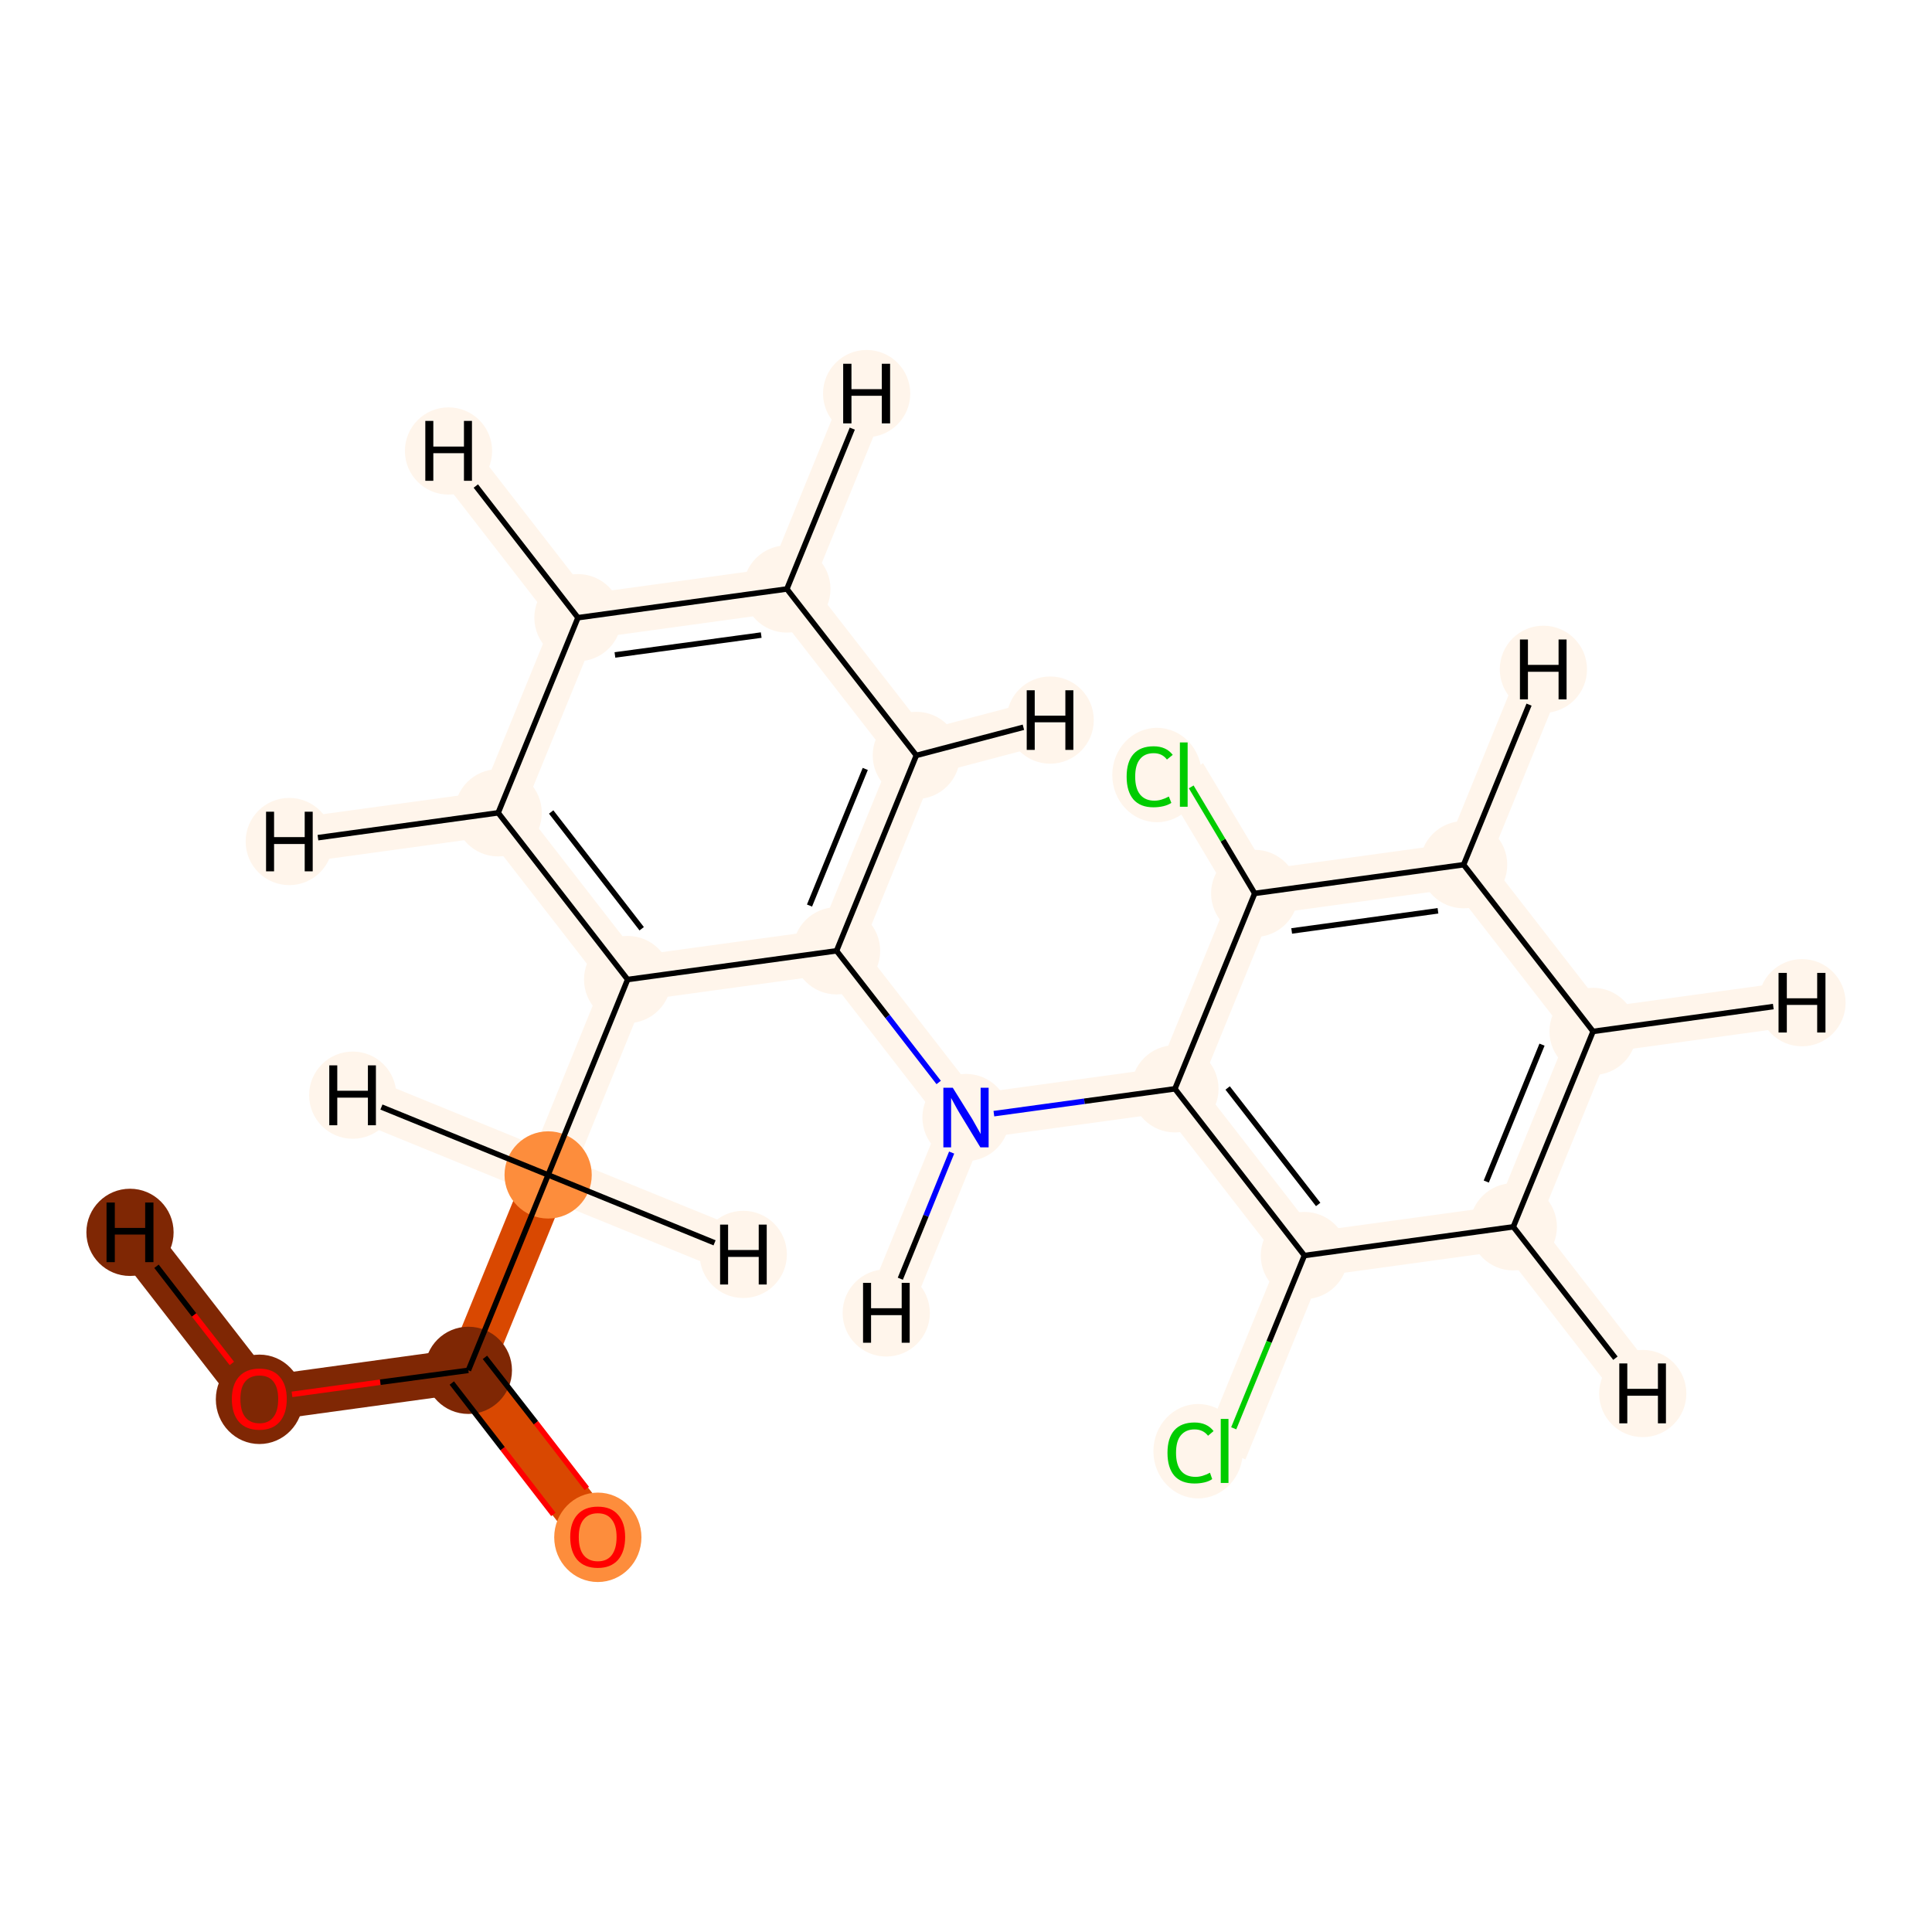 <?xml version='1.0' encoding='iso-8859-1'?>
<svg version='1.1' baseProfile='full'
              xmlns='http://www.w3.org/2000/svg'
                      xmlns:rdkit='http://www.rdkit.org/xml'
                      xmlns:xlink='http://www.w3.org/1999/xlink'
                  xml:space='preserve'
width='700px' height='700px' viewBox='0 0 700 700'>
<!-- END OF HEADER -->
<rect style='opacity:1.0;fill:#FFFFFF;stroke:none' width='700.0' height='700.0' x='0.0' y='0.0'> </rect>
<path d='M 94.0,506.9 L 169.7,496.5' style='fill:none;fill-rule:evenodd;stroke:#7F2704;stroke-width:16.3px;stroke-linecap:butt;stroke-linejoin:miter;stroke-opacity:1' />
<path d='M 94.0,506.9 L 47.1,446.5' style='fill:none;fill-rule:evenodd;stroke:#7F2704;stroke-width:16.3px;stroke-linecap:butt;stroke-linejoin:miter;stroke-opacity:1' />
<path d='M 169.7,496.5 L 216.6,556.8' style='fill:none;fill-rule:evenodd;stroke:#D94801;stroke-width:16.3px;stroke-linecap:butt;stroke-linejoin:miter;stroke-opacity:1' />
<path d='M 169.7,496.5 L 198.6,425.7' style='fill:none;fill-rule:evenodd;stroke:#D94801;stroke-width:16.3px;stroke-linecap:butt;stroke-linejoin:miter;stroke-opacity:1' />
<path d='M 198.6,425.7 L 227.4,354.9' style='fill:none;fill-rule:evenodd;stroke:#FFF5EB;stroke-width:16.3px;stroke-linecap:butt;stroke-linejoin:miter;stroke-opacity:1' />
<path d='M 198.6,425.7 L 269.3,454.5' style='fill:none;fill-rule:evenodd;stroke:#FFF5EB;stroke-width:16.3px;stroke-linecap:butt;stroke-linejoin:miter;stroke-opacity:1' />
<path d='M 198.6,425.7 L 127.8,396.8' style='fill:none;fill-rule:evenodd;stroke:#FFF5EB;stroke-width:16.3px;stroke-linecap:butt;stroke-linejoin:miter;stroke-opacity:1' />
<path d='M 227.4,354.9 L 180.5,294.5' style='fill:none;fill-rule:evenodd;stroke:#FFF5EB;stroke-width:16.3px;stroke-linecap:butt;stroke-linejoin:miter;stroke-opacity:1' />
<path d='M 227.4,354.9 L 303.1,344.5' style='fill:none;fill-rule:evenodd;stroke:#FFF5EB;stroke-width:16.3px;stroke-linecap:butt;stroke-linejoin:miter;stroke-opacity:1' />
<path d='M 180.5,294.5 L 209.4,223.8' style='fill:none;fill-rule:evenodd;stroke:#FFF5EB;stroke-width:16.3px;stroke-linecap:butt;stroke-linejoin:miter;stroke-opacity:1' />
<path d='M 180.5,294.5 L 104.8,304.9' style='fill:none;fill-rule:evenodd;stroke:#FFF5EB;stroke-width:16.3px;stroke-linecap:butt;stroke-linejoin:miter;stroke-opacity:1' />
<path d='M 209.4,223.8 L 285.1,213.4' style='fill:none;fill-rule:evenodd;stroke:#FFF5EB;stroke-width:16.3px;stroke-linecap:butt;stroke-linejoin:miter;stroke-opacity:1' />
<path d='M 209.4,223.8 L 162.5,163.4' style='fill:none;fill-rule:evenodd;stroke:#FFF5EB;stroke-width:16.3px;stroke-linecap:butt;stroke-linejoin:miter;stroke-opacity:1' />
<path d='M 285.1,213.4 L 332.0,273.7' style='fill:none;fill-rule:evenodd;stroke:#FFF5EB;stroke-width:16.3px;stroke-linecap:butt;stroke-linejoin:miter;stroke-opacity:1' />
<path d='M 285.1,213.4 L 314.0,142.6' style='fill:none;fill-rule:evenodd;stroke:#FFF5EB;stroke-width:16.3px;stroke-linecap:butt;stroke-linejoin:miter;stroke-opacity:1' />
<path d='M 332.0,273.7 L 303.1,344.5' style='fill:none;fill-rule:evenodd;stroke:#FFF5EB;stroke-width:16.3px;stroke-linecap:butt;stroke-linejoin:miter;stroke-opacity:1' />
<path d='M 332.0,273.7 L 380.5,260.9' style='fill:none;fill-rule:evenodd;stroke:#FFF5EB;stroke-width:16.3px;stroke-linecap:butt;stroke-linejoin:miter;stroke-opacity:1' />
<path d='M 303.1,344.5 L 350.0,404.9' style='fill:none;fill-rule:evenodd;stroke:#FFF5EB;stroke-width:16.3px;stroke-linecap:butt;stroke-linejoin:miter;stroke-opacity:1' />
<path d='M 350.0,404.9 L 425.7,394.5' style='fill:none;fill-rule:evenodd;stroke:#FFF5EB;stroke-width:16.3px;stroke-linecap:butt;stroke-linejoin:miter;stroke-opacity:1' />
<path d='M 350.0,404.9 L 321.1,475.7' style='fill:none;fill-rule:evenodd;stroke:#FFF5EB;stroke-width:16.3px;stroke-linecap:butt;stroke-linejoin:miter;stroke-opacity:1' />
<path d='M 425.7,394.5 L 472.6,454.9' style='fill:none;fill-rule:evenodd;stroke:#FFF5EB;stroke-width:16.3px;stroke-linecap:butt;stroke-linejoin:miter;stroke-opacity:1' />
<path d='M 425.7,394.5 L 454.6,323.7' style='fill:none;fill-rule:evenodd;stroke:#FFF5EB;stroke-width:16.3px;stroke-linecap:butt;stroke-linejoin:miter;stroke-opacity:1' />
<path d='M 472.6,454.9 L 443.7,525.7' style='fill:none;fill-rule:evenodd;stroke:#FFF5EB;stroke-width:16.3px;stroke-linecap:butt;stroke-linejoin:miter;stroke-opacity:1' />
<path d='M 472.6,454.9 L 548.3,444.5' style='fill:none;fill-rule:evenodd;stroke:#FFF5EB;stroke-width:16.3px;stroke-linecap:butt;stroke-linejoin:miter;stroke-opacity:1' />
<path d='M 548.3,444.5 L 577.2,373.7' style='fill:none;fill-rule:evenodd;stroke:#FFF5EB;stroke-width:16.3px;stroke-linecap:butt;stroke-linejoin:miter;stroke-opacity:1' />
<path d='M 548.3,444.5 L 595.2,504.9' style='fill:none;fill-rule:evenodd;stroke:#FFF5EB;stroke-width:16.3px;stroke-linecap:butt;stroke-linejoin:miter;stroke-opacity:1' />
<path d='M 577.2,373.7 L 530.3,313.3' style='fill:none;fill-rule:evenodd;stroke:#FFF5EB;stroke-width:16.3px;stroke-linecap:butt;stroke-linejoin:miter;stroke-opacity:1' />
<path d='M 577.2,373.7 L 652.9,363.3' style='fill:none;fill-rule:evenodd;stroke:#FFF5EB;stroke-width:16.3px;stroke-linecap:butt;stroke-linejoin:miter;stroke-opacity:1' />
<path d='M 530.3,313.3 L 454.6,323.7' style='fill:none;fill-rule:evenodd;stroke:#FFF5EB;stroke-width:16.3px;stroke-linecap:butt;stroke-linejoin:miter;stroke-opacity:1' />
<path d='M 530.3,313.3 L 559.2,242.5' style='fill:none;fill-rule:evenodd;stroke:#FFF5EB;stroke-width:16.3px;stroke-linecap:butt;stroke-linejoin:miter;stroke-opacity:1' />
<path d='M 454.6,323.7 L 428.9,280.7' style='fill:none;fill-rule:evenodd;stroke:#FFF5EB;stroke-width:16.3px;stroke-linecap:butt;stroke-linejoin:miter;stroke-opacity:1' />
<ellipse cx='94.0' cy='507.0' rx='15.3' ry='15.7'  style='fill:#7F2704;fill-rule:evenodd;stroke:#7F2704;stroke-width:1.0px;stroke-linecap:butt;stroke-linejoin:miter;stroke-opacity:1' />
<ellipse cx='169.7' cy='496.5' rx='15.3' ry='15.3'  style='fill:#7F2704;fill-rule:evenodd;stroke:#7F2704;stroke-width:1.0px;stroke-linecap:butt;stroke-linejoin:miter;stroke-opacity:1' />
<ellipse cx='216.6' cy='557.0' rx='15.3' ry='15.7'  style='fill:#FD8D3C;fill-rule:evenodd;stroke:#FD8D3C;stroke-width:1.0px;stroke-linecap:butt;stroke-linejoin:miter;stroke-opacity:1' />
<ellipse cx='198.6' cy='425.7' rx='15.3' ry='15.3'  style='fill:#FD8D3C;fill-rule:evenodd;stroke:#FD8D3C;stroke-width:1.0px;stroke-linecap:butt;stroke-linejoin:miter;stroke-opacity:1' />
<ellipse cx='227.4' cy='354.9' rx='15.3' ry='15.3'  style='fill:#FFF5EB;fill-rule:evenodd;stroke:#FFF5EB;stroke-width:1.0px;stroke-linecap:butt;stroke-linejoin:miter;stroke-opacity:1' />
<ellipse cx='180.5' cy='294.5' rx='15.3' ry='15.3'  style='fill:#FFF5EB;fill-rule:evenodd;stroke:#FFF5EB;stroke-width:1.0px;stroke-linecap:butt;stroke-linejoin:miter;stroke-opacity:1' />
<ellipse cx='209.4' cy='223.8' rx='15.3' ry='15.3'  style='fill:#FFF5EB;fill-rule:evenodd;stroke:#FFF5EB;stroke-width:1.0px;stroke-linecap:butt;stroke-linejoin:miter;stroke-opacity:1' />
<ellipse cx='285.1' cy='213.4' rx='15.3' ry='15.3'  style='fill:#FFF5EB;fill-rule:evenodd;stroke:#FFF5EB;stroke-width:1.0px;stroke-linecap:butt;stroke-linejoin:miter;stroke-opacity:1' />
<ellipse cx='332.0' cy='273.7' rx='15.3' ry='15.3'  style='fill:#FFF5EB;fill-rule:evenodd;stroke:#FFF5EB;stroke-width:1.0px;stroke-linecap:butt;stroke-linejoin:miter;stroke-opacity:1' />
<ellipse cx='303.1' cy='344.5' rx='15.3' ry='15.3'  style='fill:#FFF5EB;fill-rule:evenodd;stroke:#FFF5EB;stroke-width:1.0px;stroke-linecap:butt;stroke-linejoin:miter;stroke-opacity:1' />
<ellipse cx='350.0' cy='404.9' rx='15.3' ry='15.3'  style='fill:#FFF5EB;fill-rule:evenodd;stroke:#FFF5EB;stroke-width:1.0px;stroke-linecap:butt;stroke-linejoin:miter;stroke-opacity:1' />
<ellipse cx='425.7' cy='394.5' rx='15.3' ry='15.3'  style='fill:#FFF5EB;fill-rule:evenodd;stroke:#FFF5EB;stroke-width:1.0px;stroke-linecap:butt;stroke-linejoin:miter;stroke-opacity:1' />
<ellipse cx='472.6' cy='454.9' rx='15.3' ry='15.3'  style='fill:#FFF5EB;fill-rule:evenodd;stroke:#FFF5EB;stroke-width:1.0px;stroke-linecap:butt;stroke-linejoin:miter;stroke-opacity:1' />
<ellipse cx='434.1' cy='525.8' rx='15.7' ry='16.6'  style='fill:#FFF5EB;fill-rule:evenodd;stroke:#FFF5EB;stroke-width:1.0px;stroke-linecap:butt;stroke-linejoin:miter;stroke-opacity:1' />
<ellipse cx='548.3' cy='444.5' rx='15.3' ry='15.3'  style='fill:#FFF5EB;fill-rule:evenodd;stroke:#FFF5EB;stroke-width:1.0px;stroke-linecap:butt;stroke-linejoin:miter;stroke-opacity:1' />
<ellipse cx='577.2' cy='373.7' rx='15.3' ry='15.3'  style='fill:#FFF5EB;fill-rule:evenodd;stroke:#FFF5EB;stroke-width:1.0px;stroke-linecap:butt;stroke-linejoin:miter;stroke-opacity:1' />
<ellipse cx='530.3' cy='313.3' rx='15.3' ry='15.3'  style='fill:#FFF5EB;fill-rule:evenodd;stroke:#FFF5EB;stroke-width:1.0px;stroke-linecap:butt;stroke-linejoin:miter;stroke-opacity:1' />
<ellipse cx='454.6' cy='323.7' rx='15.3' ry='15.3'  style='fill:#FFF5EB;fill-rule:evenodd;stroke:#FFF5EB;stroke-width:1.0px;stroke-linecap:butt;stroke-linejoin:miter;stroke-opacity:1' />
<ellipse cx='419.2' cy='280.8' rx='15.7' ry='16.6'  style='fill:#FFF5EB;fill-rule:evenodd;stroke:#FFF5EB;stroke-width:1.0px;stroke-linecap:butt;stroke-linejoin:miter;stroke-opacity:1' />
<ellipse cx='47.1' cy='446.5' rx='15.3' ry='15.3'  style='fill:#7F2704;fill-rule:evenodd;stroke:#7F2704;stroke-width:1.0px;stroke-linecap:butt;stroke-linejoin:miter;stroke-opacity:1' />
<ellipse cx='269.3' cy='454.5' rx='15.3' ry='15.3'  style='fill:#FFF5EB;fill-rule:evenodd;stroke:#FFF5EB;stroke-width:1.0px;stroke-linecap:butt;stroke-linejoin:miter;stroke-opacity:1' />
<ellipse cx='127.8' cy='396.8' rx='15.3' ry='15.3'  style='fill:#FFF5EB;fill-rule:evenodd;stroke:#FFF5EB;stroke-width:1.0px;stroke-linecap:butt;stroke-linejoin:miter;stroke-opacity:1' />
<ellipse cx='104.8' cy='304.9' rx='15.3' ry='15.3'  style='fill:#FFF5EB;fill-rule:evenodd;stroke:#FFF5EB;stroke-width:1.0px;stroke-linecap:butt;stroke-linejoin:miter;stroke-opacity:1' />
<ellipse cx='162.5' cy='163.4' rx='15.3' ry='15.3'  style='fill:#FFF5EB;fill-rule:evenodd;stroke:#FFF5EB;stroke-width:1.0px;stroke-linecap:butt;stroke-linejoin:miter;stroke-opacity:1' />
<ellipse cx='314.0' cy='142.6' rx='15.3' ry='15.3'  style='fill:#FFF5EB;fill-rule:evenodd;stroke:#FFF5EB;stroke-width:1.0px;stroke-linecap:butt;stroke-linejoin:miter;stroke-opacity:1' />
<ellipse cx='380.5' cy='260.9' rx='15.3' ry='15.3'  style='fill:#FFF5EB;fill-rule:evenodd;stroke:#FFF5EB;stroke-width:1.0px;stroke-linecap:butt;stroke-linejoin:miter;stroke-opacity:1' />
<ellipse cx='321.1' cy='475.7' rx='15.3' ry='15.3'  style='fill:#FFF5EB;fill-rule:evenodd;stroke:#FFF5EB;stroke-width:1.0px;stroke-linecap:butt;stroke-linejoin:miter;stroke-opacity:1' />
<ellipse cx='595.2' cy='504.9' rx='15.3' ry='15.3'  style='fill:#FFF5EB;fill-rule:evenodd;stroke:#FFF5EB;stroke-width:1.0px;stroke-linecap:butt;stroke-linejoin:miter;stroke-opacity:1' />
<ellipse cx='652.9' cy='363.3' rx='15.3' ry='15.3'  style='fill:#FFF5EB;fill-rule:evenodd;stroke:#FFF5EB;stroke-width:1.0px;stroke-linecap:butt;stroke-linejoin:miter;stroke-opacity:1' />
<ellipse cx='559.2' cy='242.5' rx='15.3' ry='15.3'  style='fill:#FFF5EB;fill-rule:evenodd;stroke:#FFF5EB;stroke-width:1.0px;stroke-linecap:butt;stroke-linejoin:miter;stroke-opacity:1' />
<path class='bond-0 atom-0 atom-1' d='M 105.8,505.2 L 137.8,500.8' style='fill:none;fill-rule:evenodd;stroke:#FF0000;stroke-width:2.0px;stroke-linecap:butt;stroke-linejoin:miter;stroke-opacity:1' />
<path class='bond-0 atom-0 atom-1' d='M 137.8,500.8 L 169.7,496.5' style='fill:none;fill-rule:evenodd;stroke:#000000;stroke-width:2.0px;stroke-linecap:butt;stroke-linejoin:miter;stroke-opacity:1' />
<path class='bond-20 atom-0 atom-19' d='M 84.0,494.0 L 70.3,476.4' style='fill:none;fill-rule:evenodd;stroke:#FF0000;stroke-width:2.0px;stroke-linecap:butt;stroke-linejoin:miter;stroke-opacity:1' />
<path class='bond-20 atom-0 atom-19' d='M 70.3,476.4 L 56.7,458.8' style='fill:none;fill-rule:evenodd;stroke:#000000;stroke-width:2.0px;stroke-linecap:butt;stroke-linejoin:miter;stroke-opacity:1' />
<path class='bond-1 atom-1 atom-2' d='M 163.7,501.1 L 182.1,524.9' style='fill:none;fill-rule:evenodd;stroke:#000000;stroke-width:2.0px;stroke-linecap:butt;stroke-linejoin:miter;stroke-opacity:1' />
<path class='bond-1 atom-1 atom-2' d='M 182.1,524.9 L 200.5,548.7' style='fill:none;fill-rule:evenodd;stroke:#FF0000;stroke-width:2.0px;stroke-linecap:butt;stroke-linejoin:miter;stroke-opacity:1' />
<path class='bond-1 atom-1 atom-2' d='M 175.7,491.8 L 194.2,515.5' style='fill:none;fill-rule:evenodd;stroke:#000000;stroke-width:2.0px;stroke-linecap:butt;stroke-linejoin:miter;stroke-opacity:1' />
<path class='bond-1 atom-1 atom-2' d='M 194.2,515.5 L 212.6,539.3' style='fill:none;fill-rule:evenodd;stroke:#FF0000;stroke-width:2.0px;stroke-linecap:butt;stroke-linejoin:miter;stroke-opacity:1' />
<path class='bond-2 atom-1 atom-3' d='M 169.7,496.5 L 198.6,425.7' style='fill:none;fill-rule:evenodd;stroke:#000000;stroke-width:2.0px;stroke-linecap:butt;stroke-linejoin:miter;stroke-opacity:1' />
<path class='bond-3 atom-3 atom-4' d='M 198.6,425.7 L 227.4,354.9' style='fill:none;fill-rule:evenodd;stroke:#000000;stroke-width:2.0px;stroke-linecap:butt;stroke-linejoin:miter;stroke-opacity:1' />
<path class='bond-21 atom-3 atom-20' d='M 198.6,425.7 L 258.9,450.3' style='fill:none;fill-rule:evenodd;stroke:#000000;stroke-width:2.0px;stroke-linecap:butt;stroke-linejoin:miter;stroke-opacity:1' />
<path class='bond-22 atom-3 atom-21' d='M 198.6,425.7 L 138.2,401.1' style='fill:none;fill-rule:evenodd;stroke:#000000;stroke-width:2.0px;stroke-linecap:butt;stroke-linejoin:miter;stroke-opacity:1' />
<path class='bond-4 atom-4 atom-5' d='M 227.4,354.9 L 180.5,294.5' style='fill:none;fill-rule:evenodd;stroke:#000000;stroke-width:2.0px;stroke-linecap:butt;stroke-linejoin:miter;stroke-opacity:1' />
<path class='bond-4 atom-4 atom-5' d='M 232.5,336.5 L 199.7,294.2' style='fill:none;fill-rule:evenodd;stroke:#000000;stroke-width:2.0px;stroke-linecap:butt;stroke-linejoin:miter;stroke-opacity:1' />
<path class='bond-18 atom-9 atom-4' d='M 303.1,344.5 L 227.4,354.9' style='fill:none;fill-rule:evenodd;stroke:#000000;stroke-width:2.0px;stroke-linecap:butt;stroke-linejoin:miter;stroke-opacity:1' />
<path class='bond-5 atom-5 atom-6' d='M 180.5,294.5 L 209.4,223.8' style='fill:none;fill-rule:evenodd;stroke:#000000;stroke-width:2.0px;stroke-linecap:butt;stroke-linejoin:miter;stroke-opacity:1' />
<path class='bond-23 atom-5 atom-22' d='M 180.5,294.5 L 115.2,303.5' style='fill:none;fill-rule:evenodd;stroke:#000000;stroke-width:2.0px;stroke-linecap:butt;stroke-linejoin:miter;stroke-opacity:1' />
<path class='bond-6 atom-6 atom-7' d='M 209.4,223.8 L 285.1,213.4' style='fill:none;fill-rule:evenodd;stroke:#000000;stroke-width:2.0px;stroke-linecap:butt;stroke-linejoin:miter;stroke-opacity:1' />
<path class='bond-6 atom-6 atom-7' d='M 222.8,237.3 L 275.8,230.1' style='fill:none;fill-rule:evenodd;stroke:#000000;stroke-width:2.0px;stroke-linecap:butt;stroke-linejoin:miter;stroke-opacity:1' />
<path class='bond-24 atom-6 atom-23' d='M 209.4,223.8 L 172.4,176.1' style='fill:none;fill-rule:evenodd;stroke:#000000;stroke-width:2.0px;stroke-linecap:butt;stroke-linejoin:miter;stroke-opacity:1' />
<path class='bond-7 atom-7 atom-8' d='M 285.1,213.4 L 332.0,273.7' style='fill:none;fill-rule:evenodd;stroke:#000000;stroke-width:2.0px;stroke-linecap:butt;stroke-linejoin:miter;stroke-opacity:1' />
<path class='bond-25 atom-7 atom-24' d='M 285.1,213.4 L 308.8,155.3' style='fill:none;fill-rule:evenodd;stroke:#000000;stroke-width:2.0px;stroke-linecap:butt;stroke-linejoin:miter;stroke-opacity:1' />
<path class='bond-8 atom-8 atom-9' d='M 332.0,273.7 L 303.1,344.5' style='fill:none;fill-rule:evenodd;stroke:#000000;stroke-width:2.0px;stroke-linecap:butt;stroke-linejoin:miter;stroke-opacity:1' />
<path class='bond-8 atom-8 atom-9' d='M 313.5,278.6 L 293.3,328.1' style='fill:none;fill-rule:evenodd;stroke:#000000;stroke-width:2.0px;stroke-linecap:butt;stroke-linejoin:miter;stroke-opacity:1' />
<path class='bond-26 atom-8 atom-25' d='M 332.0,273.7 L 370.8,263.5' style='fill:none;fill-rule:evenodd;stroke:#000000;stroke-width:2.0px;stroke-linecap:butt;stroke-linejoin:miter;stroke-opacity:1' />
<path class='bond-9 atom-9 atom-10' d='M 303.1,344.5 L 321.6,368.3' style='fill:none;fill-rule:evenodd;stroke:#000000;stroke-width:2.0px;stroke-linecap:butt;stroke-linejoin:miter;stroke-opacity:1' />
<path class='bond-9 atom-9 atom-10' d='M 321.6,368.3 L 340.1,392.2' style='fill:none;fill-rule:evenodd;stroke:#0000FF;stroke-width:2.0px;stroke-linecap:butt;stroke-linejoin:miter;stroke-opacity:1' />
<path class='bond-10 atom-10 atom-11' d='M 360.1,403.5 L 392.9,399.0' style='fill:none;fill-rule:evenodd;stroke:#0000FF;stroke-width:2.0px;stroke-linecap:butt;stroke-linejoin:miter;stroke-opacity:1' />
<path class='bond-10 atom-10 atom-11' d='M 392.9,399.0 L 425.7,394.5' style='fill:none;fill-rule:evenodd;stroke:#000000;stroke-width:2.0px;stroke-linecap:butt;stroke-linejoin:miter;stroke-opacity:1' />
<path class='bond-27 atom-10 atom-26' d='M 344.8,417.6 L 335.5,440.5' style='fill:none;fill-rule:evenodd;stroke:#0000FF;stroke-width:2.0px;stroke-linecap:butt;stroke-linejoin:miter;stroke-opacity:1' />
<path class='bond-27 atom-10 atom-26' d='M 335.5,440.5 L 326.2,463.3' style='fill:none;fill-rule:evenodd;stroke:#000000;stroke-width:2.0px;stroke-linecap:butt;stroke-linejoin:miter;stroke-opacity:1' />
<path class='bond-11 atom-11 atom-12' d='M 425.7,394.5 L 472.6,454.9' style='fill:none;fill-rule:evenodd;stroke:#000000;stroke-width:2.0px;stroke-linecap:butt;stroke-linejoin:miter;stroke-opacity:1' />
<path class='bond-11 atom-11 atom-12' d='M 444.8,394.2 L 477.6,436.4' style='fill:none;fill-rule:evenodd;stroke:#000000;stroke-width:2.0px;stroke-linecap:butt;stroke-linejoin:miter;stroke-opacity:1' />
<path class='bond-19 atom-17 atom-11' d='M 454.6,323.7 L 425.7,394.5' style='fill:none;fill-rule:evenodd;stroke:#000000;stroke-width:2.0px;stroke-linecap:butt;stroke-linejoin:miter;stroke-opacity:1' />
<path class='bond-12 atom-12 atom-13' d='M 472.6,454.9 L 459.8,486.2' style='fill:none;fill-rule:evenodd;stroke:#000000;stroke-width:2.0px;stroke-linecap:butt;stroke-linejoin:miter;stroke-opacity:1' />
<path class='bond-12 atom-12 atom-13' d='M 459.8,486.2 L 447.0,517.5' style='fill:none;fill-rule:evenodd;stroke:#00CC00;stroke-width:2.0px;stroke-linecap:butt;stroke-linejoin:miter;stroke-opacity:1' />
<path class='bond-13 atom-12 atom-14' d='M 472.6,454.9 L 548.3,444.5' style='fill:none;fill-rule:evenodd;stroke:#000000;stroke-width:2.0px;stroke-linecap:butt;stroke-linejoin:miter;stroke-opacity:1' />
<path class='bond-14 atom-14 atom-15' d='M 548.3,444.5 L 577.2,373.7' style='fill:none;fill-rule:evenodd;stroke:#000000;stroke-width:2.0px;stroke-linecap:butt;stroke-linejoin:miter;stroke-opacity:1' />
<path class='bond-14 atom-14 atom-15' d='M 538.5,428.1 L 558.7,378.5' style='fill:none;fill-rule:evenodd;stroke:#000000;stroke-width:2.0px;stroke-linecap:butt;stroke-linejoin:miter;stroke-opacity:1' />
<path class='bond-28 atom-14 atom-27' d='M 548.3,444.5 L 585.3,492.1' style='fill:none;fill-rule:evenodd;stroke:#000000;stroke-width:2.0px;stroke-linecap:butt;stroke-linejoin:miter;stroke-opacity:1' />
<path class='bond-15 atom-15 atom-16' d='M 577.2,373.7 L 530.3,313.3' style='fill:none;fill-rule:evenodd;stroke:#000000;stroke-width:2.0px;stroke-linecap:butt;stroke-linejoin:miter;stroke-opacity:1' />
<path class='bond-29 atom-15 atom-28' d='M 577.2,373.7 L 642.5,364.7' style='fill:none;fill-rule:evenodd;stroke:#000000;stroke-width:2.0px;stroke-linecap:butt;stroke-linejoin:miter;stroke-opacity:1' />
<path class='bond-16 atom-16 atom-17' d='M 530.3,313.3 L 454.6,323.7' style='fill:none;fill-rule:evenodd;stroke:#000000;stroke-width:2.0px;stroke-linecap:butt;stroke-linejoin:miter;stroke-opacity:1' />
<path class='bond-16 atom-16 atom-17' d='M 521.0,330.0 L 468.0,337.3' style='fill:none;fill-rule:evenodd;stroke:#000000;stroke-width:2.0px;stroke-linecap:butt;stroke-linejoin:miter;stroke-opacity:1' />
<path class='bond-30 atom-16 atom-29' d='M 530.3,313.3 L 554.0,255.3' style='fill:none;fill-rule:evenodd;stroke:#000000;stroke-width:2.0px;stroke-linecap:butt;stroke-linejoin:miter;stroke-opacity:1' />
<path class='bond-17 atom-17 atom-18' d='M 454.6,323.7 L 443.1,304.4' style='fill:none;fill-rule:evenodd;stroke:#000000;stroke-width:2.0px;stroke-linecap:butt;stroke-linejoin:miter;stroke-opacity:1' />
<path class='bond-17 atom-17 atom-18' d='M 443.1,304.4 L 431.6,285.1' style='fill:none;fill-rule:evenodd;stroke:#00CC00;stroke-width:2.0px;stroke-linecap:butt;stroke-linejoin:miter;stroke-opacity:1' />
<path  class='atom-0' d='M 84.0 506.9
Q 84.0 501.7, 86.6 498.8
Q 89.2 495.9, 94.0 495.9
Q 98.8 495.9, 101.3 498.8
Q 103.9 501.7, 103.9 506.9
Q 103.9 512.2, 101.3 515.2
Q 98.7 518.1, 94.0 518.1
Q 89.2 518.1, 86.6 515.2
Q 84.0 512.2, 84.0 506.9
M 94.0 515.7
Q 97.3 515.7, 99.0 513.5
Q 100.8 511.3, 100.8 506.9
Q 100.8 502.7, 99.0 500.5
Q 97.3 498.4, 94.0 498.4
Q 90.7 498.4, 88.9 500.5
Q 87.1 502.6, 87.1 506.9
Q 87.1 511.3, 88.9 513.5
Q 90.7 515.7, 94.0 515.7
' fill='#FF0000'/>
<path  class='atom-2' d='M 206.6 556.9
Q 206.6 551.7, 209.2 548.8
Q 211.8 545.9, 216.6 545.9
Q 221.4 545.9, 223.9 548.8
Q 226.5 551.7, 226.5 556.9
Q 226.5 562.2, 223.9 565.2
Q 221.3 568.1, 216.6 568.1
Q 211.8 568.1, 209.2 565.2
Q 206.6 562.2, 206.6 556.9
M 216.6 565.7
Q 219.9 565.7, 221.6 563.5
Q 223.4 561.2, 223.4 556.9
Q 223.4 552.7, 221.6 550.5
Q 219.9 548.3, 216.6 548.3
Q 213.3 548.3, 211.5 550.5
Q 209.7 552.6, 209.7 556.9
Q 209.7 561.3, 211.5 563.5
Q 213.3 565.7, 216.6 565.7
' fill='#FF0000'/>
<path  class='atom-10' d='M 345.2 394.1
L 352.3 405.5
Q 353.0 406.7, 354.1 408.7
Q 355.3 410.8, 355.3 410.9
L 355.3 394.1
L 358.2 394.1
L 358.2 415.7
L 355.2 415.7
L 347.6 403.2
Q 346.7 401.7, 345.8 400.0
Q 344.9 398.3, 344.6 397.8
L 344.6 415.7
L 341.8 415.7
L 341.8 394.1
L 345.2 394.1
' fill='#0000FF'/>
<path  class='atom-13' d='M 423.0 526.4
Q 423.0 521.0, 425.5 518.2
Q 428.0 515.4, 432.8 515.4
Q 437.3 515.4, 439.7 518.5
L 437.7 520.2
Q 435.9 517.9, 432.8 517.9
Q 429.6 517.9, 427.8 520.1
Q 426.1 522.2, 426.1 526.4
Q 426.1 530.7, 427.9 532.9
Q 429.7 535.1, 433.2 535.1
Q 435.6 535.1, 438.4 533.6
L 439.2 535.9
Q 438.1 536.7, 436.4 537.1
Q 434.7 537.5, 432.8 537.5
Q 428.0 537.5, 425.5 534.7
Q 423.0 531.8, 423.0 526.4
' fill='#00CC00'/>
<path  class='atom-13' d='M 442.3 514.1
L 445.1 514.1
L 445.1 537.3
L 442.3 537.3
L 442.3 514.1
' fill='#00CC00'/>
<path  class='atom-18' d='M 408.2 281.4
Q 408.2 276.0, 410.7 273.2
Q 413.2 270.4, 418.0 270.4
Q 422.5 270.4, 424.9 273.5
L 422.8 275.2
Q 421.1 272.9, 418.0 272.9
Q 414.7 272.9, 413.0 275.1
Q 411.3 277.2, 411.3 281.4
Q 411.3 285.7, 413.1 287.9
Q 414.9 290.1, 418.3 290.1
Q 420.7 290.1, 423.5 288.6
L 424.4 290.9
Q 423.2 291.7, 421.5 292.1
Q 419.8 292.5, 417.9 292.5
Q 413.2 292.5, 410.7 289.7
Q 408.2 286.8, 408.2 281.4
' fill='#00CC00'/>
<path  class='atom-18' d='M 427.5 269.0
L 430.3 269.0
L 430.3 292.3
L 427.5 292.3
L 427.5 269.0
' fill='#00CC00'/>
<path  class='atom-19' d='M 38.6 435.7
L 41.6 435.7
L 41.6 444.9
L 52.6 444.9
L 52.6 435.7
L 55.6 435.7
L 55.6 457.3
L 52.6 457.3
L 52.6 447.3
L 41.6 447.3
L 41.6 457.3
L 38.6 457.3
L 38.6 435.7
' fill='#000000'/>
<path  class='atom-20' d='M 260.9 443.7
L 263.8 443.7
L 263.8 452.9
L 274.9 452.9
L 274.9 443.7
L 277.8 443.7
L 277.8 465.4
L 274.9 465.4
L 274.9 455.4
L 263.8 455.4
L 263.8 465.4
L 260.9 465.4
L 260.9 443.7
' fill='#000000'/>
<path  class='atom-21' d='M 119.3 386.0
L 122.2 386.0
L 122.2 395.2
L 133.3 395.2
L 133.3 386.0
L 136.2 386.0
L 136.2 407.7
L 133.3 407.7
L 133.3 397.7
L 122.2 397.7
L 122.2 407.7
L 119.3 407.7
L 119.3 386.0
' fill='#000000'/>
<path  class='atom-22' d='M 96.4 294.1
L 99.3 294.1
L 99.3 303.3
L 110.4 303.3
L 110.4 294.1
L 113.3 294.1
L 113.3 315.7
L 110.4 315.7
L 110.4 305.8
L 99.3 305.8
L 99.3 315.7
L 96.4 315.7
L 96.4 294.1
' fill='#000000'/>
<path  class='atom-23' d='M 154.1 152.5
L 157.0 152.5
L 157.0 161.8
L 168.1 161.8
L 168.1 152.5
L 171.0 152.5
L 171.0 174.2
L 168.1 174.2
L 168.1 164.2
L 157.0 164.2
L 157.0 174.2
L 154.1 174.2
L 154.1 152.5
' fill='#000000'/>
<path  class='atom-24' d='M 305.5 131.8
L 308.5 131.8
L 308.5 141.0
L 319.5 141.0
L 319.5 131.8
L 322.5 131.8
L 322.5 153.4
L 319.5 153.4
L 319.5 143.4
L 308.5 143.4
L 308.5 153.4
L 305.5 153.4
L 305.5 131.8
' fill='#000000'/>
<path  class='atom-25' d='M 372.0 250.1
L 374.9 250.1
L 374.9 259.3
L 386.0 259.3
L 386.0 250.1
L 388.9 250.1
L 388.9 271.7
L 386.0 271.7
L 386.0 261.7
L 374.9 261.7
L 374.9 271.7
L 372.0 271.7
L 372.0 250.1
' fill='#000000'/>
<path  class='atom-26' d='M 312.7 464.8
L 315.6 464.8
L 315.6 474.0
L 326.7 474.0
L 326.7 464.8
L 329.6 464.8
L 329.6 486.5
L 326.7 486.5
L 326.7 476.5
L 315.6 476.5
L 315.6 486.5
L 312.7 486.5
L 312.7 464.8
' fill='#000000'/>
<path  class='atom-27' d='M 586.7 494.0
L 589.6 494.0
L 589.6 503.2
L 600.7 503.2
L 600.7 494.0
L 603.6 494.0
L 603.6 515.7
L 600.7 515.7
L 600.7 505.7
L 589.6 505.7
L 589.6 515.7
L 586.7 515.7
L 586.7 494.0
' fill='#000000'/>
<path  class='atom-28' d='M 644.4 352.5
L 647.4 352.5
L 647.4 361.7
L 658.4 361.7
L 658.4 352.5
L 661.4 352.5
L 661.4 374.1
L 658.4 374.1
L 658.4 364.1
L 647.4 364.1
L 647.4 374.1
L 644.4 374.1
L 644.4 352.5
' fill='#000000'/>
<path  class='atom-29' d='M 550.7 231.7
L 553.6 231.7
L 553.6 240.9
L 564.7 240.9
L 564.7 231.7
L 567.6 231.7
L 567.6 253.4
L 564.7 253.4
L 564.7 243.4
L 553.6 243.4
L 553.6 253.4
L 550.7 253.4
L 550.7 231.7
' fill='#000000'/>
</svg>
